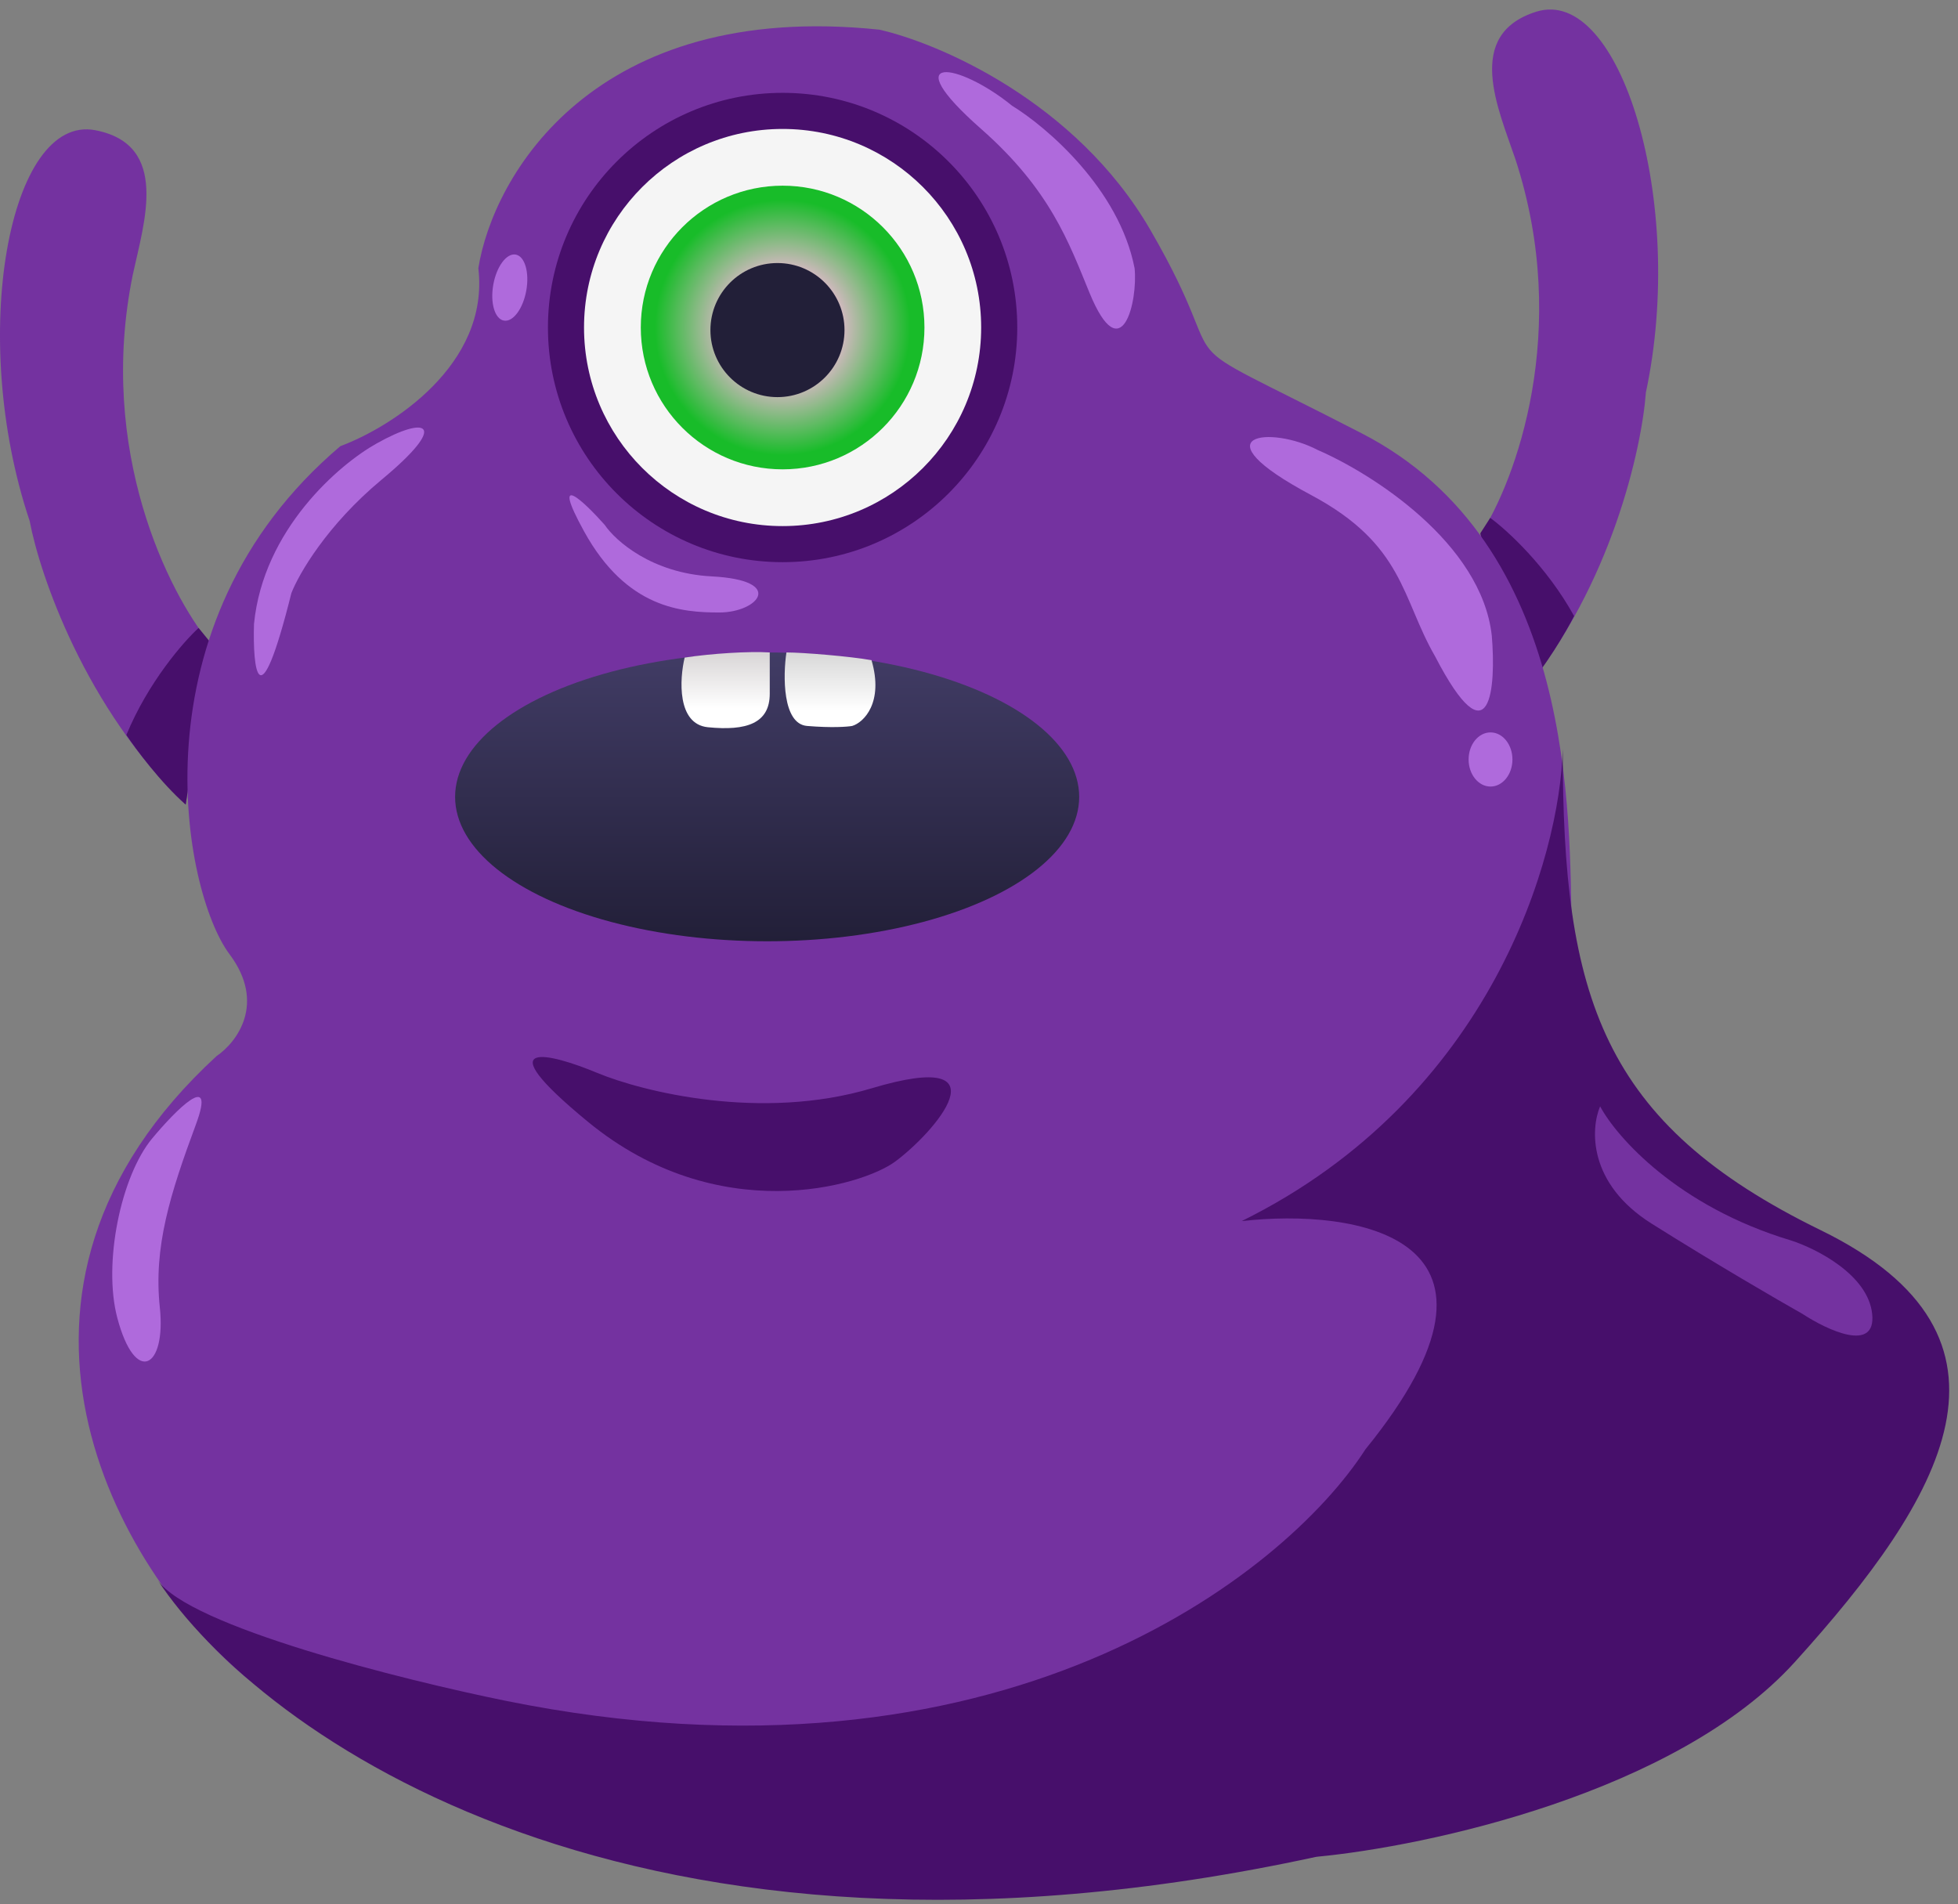 <svg width="145" height="141" viewBox="0 0 145 141" fill="none" xmlns="http://www.w3.org/2000/svg">
<rect x="0" y="0" width="145" height="141" fill="#808080" stroke="none"/>
<path d="M9.835 20.338C7.162 33.401 12.541 43.987 15.564 47.647L13.75 59.583C6.34 52.479 2.96 42.618 2.196 38.576C-2.387 24.922 0.668 8.403 7.066 9.644C12.597 10.717 10.663 16.487 9.835 20.338Z" fill="#7432A0"/>
<path d="M9.359 54.427C10.963 50.532 13.593 47.52 14.707 46.502L15.566 47.552L13.752 59.584C11.918 57.979 10.06 55.478 9.359 54.427Z" fill="#470F6B"/>
<path d="M112.229 11.806C116.367 24.481 112.223 35.609 109.634 39.589L112.789 51.242C119.346 43.343 121.586 33.163 121.887 29.06C124.893 14.974 119.984 -1.092 113.768 0.867C108.395 2.56 110.971 8.074 112.229 11.806Z" fill="#7432A0"/>
<path d="M116.57 45.62C114.535 41.931 111.581 39.238 110.359 38.352L109.624 39.493L112.791 51.241C114.431 49.44 115.994 46.743 116.57 45.62Z" fill="#470F6B"/>
<path d="M65.12 2.197C43.96 -0.018 36.506 13.05 35.424 19.862C36.264 27.042 28.962 31.638 25.207 33.039C9.643 46.216 13.557 66.077 16.995 70.66C19.745 74.327 17.504 77.217 16.04 78.204C-2.904 95.62 8.497 116.207 18.332 124.323C48.505 146.705 96.248 139.633 116.396 133.012C153.062 111.242 146.474 96.919 134.824 91.285C123.175 85.651 116.587 77.344 116.396 68.942C116.205 60.539 116.778 40.296 100.831 32.084C84.885 23.872 92.047 28.837 85.172 16.997C79.672 7.525 69.512 3.184 65.12 2.197Z" fill="#7432A0"/>
<path d="M84.022 19.862C82.876 13.98 77.497 9.39 74.951 7.831C70.94 4.568 66.261 3.916 72.659 9.549C77.777 14.056 79.152 17.952 80.68 21.676C83.069 27.501 84.276 22.281 84.022 19.862Z" fill="#AF6ADC"/>
<path d="M110.475 47.075C109.711 40.2 101.563 35.043 97.585 33.325C94.147 31.509 88.513 32.083 97.107 36.666C103.982 40.333 103.791 44.305 106.274 48.602C110.399 56.547 110.794 50.894 110.475 47.075Z" fill="#AF6ADC"/>
<ellipse cx="110.381" cy="56.242" rx="1.623" ry="2.005" fill="#AF6ADC"/>
<ellipse cx="37.753" cy="21.297" rx="1.241" ry="2.483" transform="rotate(10.146 37.753 21.297)" fill="#AF6ADC"/>
<path d="M18.809 46.215C19.497 39.188 25.143 34.375 27.88 32.847C31.604 30.747 33.323 31.32 28.262 35.521C24.214 38.882 22.119 42.523 21.578 43.924C19.134 53.702 18.714 49.526 18.809 46.215Z" fill="#AF6ADC"/>
<path d="M52.702 42.683C48.271 42.454 45.572 40.041 44.777 38.864C43.217 37.113 40.728 34.758 43.249 39.341C46.4 45.07 50.506 45.357 53.275 45.357C56.123 45.357 58.24 42.97 52.702 42.683Z" fill="#AF6ADC"/>
<path d="M14.51 83.264C16.038 79.139 12.982 82.245 11.263 84.314C8.963 87.083 7.616 93.538 8.685 97.586C10.022 102.647 12.314 101.31 11.836 96.823C11.359 92.335 12.6 88.42 14.51 83.264Z" fill="#AF6ADC"/>
<path d="M64.55 80.592C56.376 83.036 47.585 80.847 44.212 79.446C40.774 78.014 35.828 76.734 43.543 83.075C53.187 91 63.822 87.829 66.269 86.035C69.133 83.934 74.767 77.536 64.55 80.592Z" fill="#470F6B"/>
<path d="M91.952 90.426C110.514 81.26 115.537 63.308 115.728 55.478C115.728 73.812 118.592 83.169 134.825 91.095C151.058 99.02 143.896 110.956 132.915 123.082C124.131 132.784 105.638 136.737 97.49 137.501C46.901 148.488 19.222 128.443 11.674 117.01C11.665 116.997 11.657 116.984 11.648 116.971C11.657 116.984 11.665 116.997 11.674 117.01C13.982 120.438 29.787 124.393 37.43 125.947C74.02 133.357 95.135 116.621 101.119 107.327C113.952 91.515 100.355 89.471 91.952 90.426Z" fill="#470F6B"/>
<path d="M132.628 91.858C124.225 89.337 119.706 84.188 118.496 81.928C117.796 83.583 117.579 87.638 122.316 90.617C127.052 93.596 131.737 96.314 133.487 97.301C135.333 98.51 138.949 100.204 138.644 97.301C138.338 94.398 134.506 92.463 132.628 91.858Z" fill="#7432A0"/>
<circle cx="57.956" cy="24.253" r="17.378" fill="#470F6B"/>
<circle cx="57.955" cy="24.254" r="14.705" fill="#F5F5F5"/>
<circle cx="57.957" cy="24.253" r="10.503" fill="url(#paint0_radial_24980_68086)"/>
<circle cx="57.575" cy="24.444" r="4.965" fill="#221F38"/>
<ellipse cx="56.811" cy="59.011" rx="23.108" ry="10.694" fill="url(#paint1_linear_24980_68086)"/>
<path d="M52.421 53.854C50.129 53.624 50.32 50.289 50.702 48.697C52.688 48.392 55.477 48.22 57.004 48.316L57.004 51.371C57.004 53.567 55.285 54.14 52.421 53.854Z" fill="url(#paint2_linear_24980_68086)"/>
<path d="M59.766 53.759C57.933 53.606 57.984 50.003 58.239 48.316C59.48 48.316 62.949 48.603 64.541 48.889C65.457 52.021 63.968 53.505 63.108 53.759C62.758 53.823 61.6 53.912 59.766 53.759Z" fill="url(#paint3_linear_24980_68086)"/>
<defs>
<radialGradient id="paint0_radial_24980_68086" cx="0" cy="0" r="1" gradientUnits="userSpaceOnUse" gradientTransform="translate(57.957 24.253) rotate(90) scale(10.503)">
<stop offset="0.375" stop-color="#E5B8CF"/>
<stop offset="0.901" stop-color="#18BC29"/>
</radialGradient>
<linearGradient id="paint1_linear_24980_68086" x1="56.811" y1="69.705" x2="56.811" y2="48.316" gradientUnits="userSpaceOnUse">
<stop stop-color="#221F38"/>
<stop offset="1" stop-color="#413C65"/>
</linearGradient>
<linearGradient id="paint2_linear_24980_68086" x1="53.736" y1="48.411" x2="53.736" y2="53.922" gradientUnits="userSpaceOnUse">
<stop stop-color="#D9D6D7"/>
<stop offset="0.734" stop-color="white"/>
</linearGradient>
<linearGradient id="paint3_linear_24980_68086" x1="61.469" y1="48.45" x2="61.469" y2="53.843" gradientUnits="userSpaceOnUse">
<stop stop-color="#D9D9D9"/>
<stop offset="0.771" stop-color="white"/>
</linearGradient>
</defs>
</svg>
